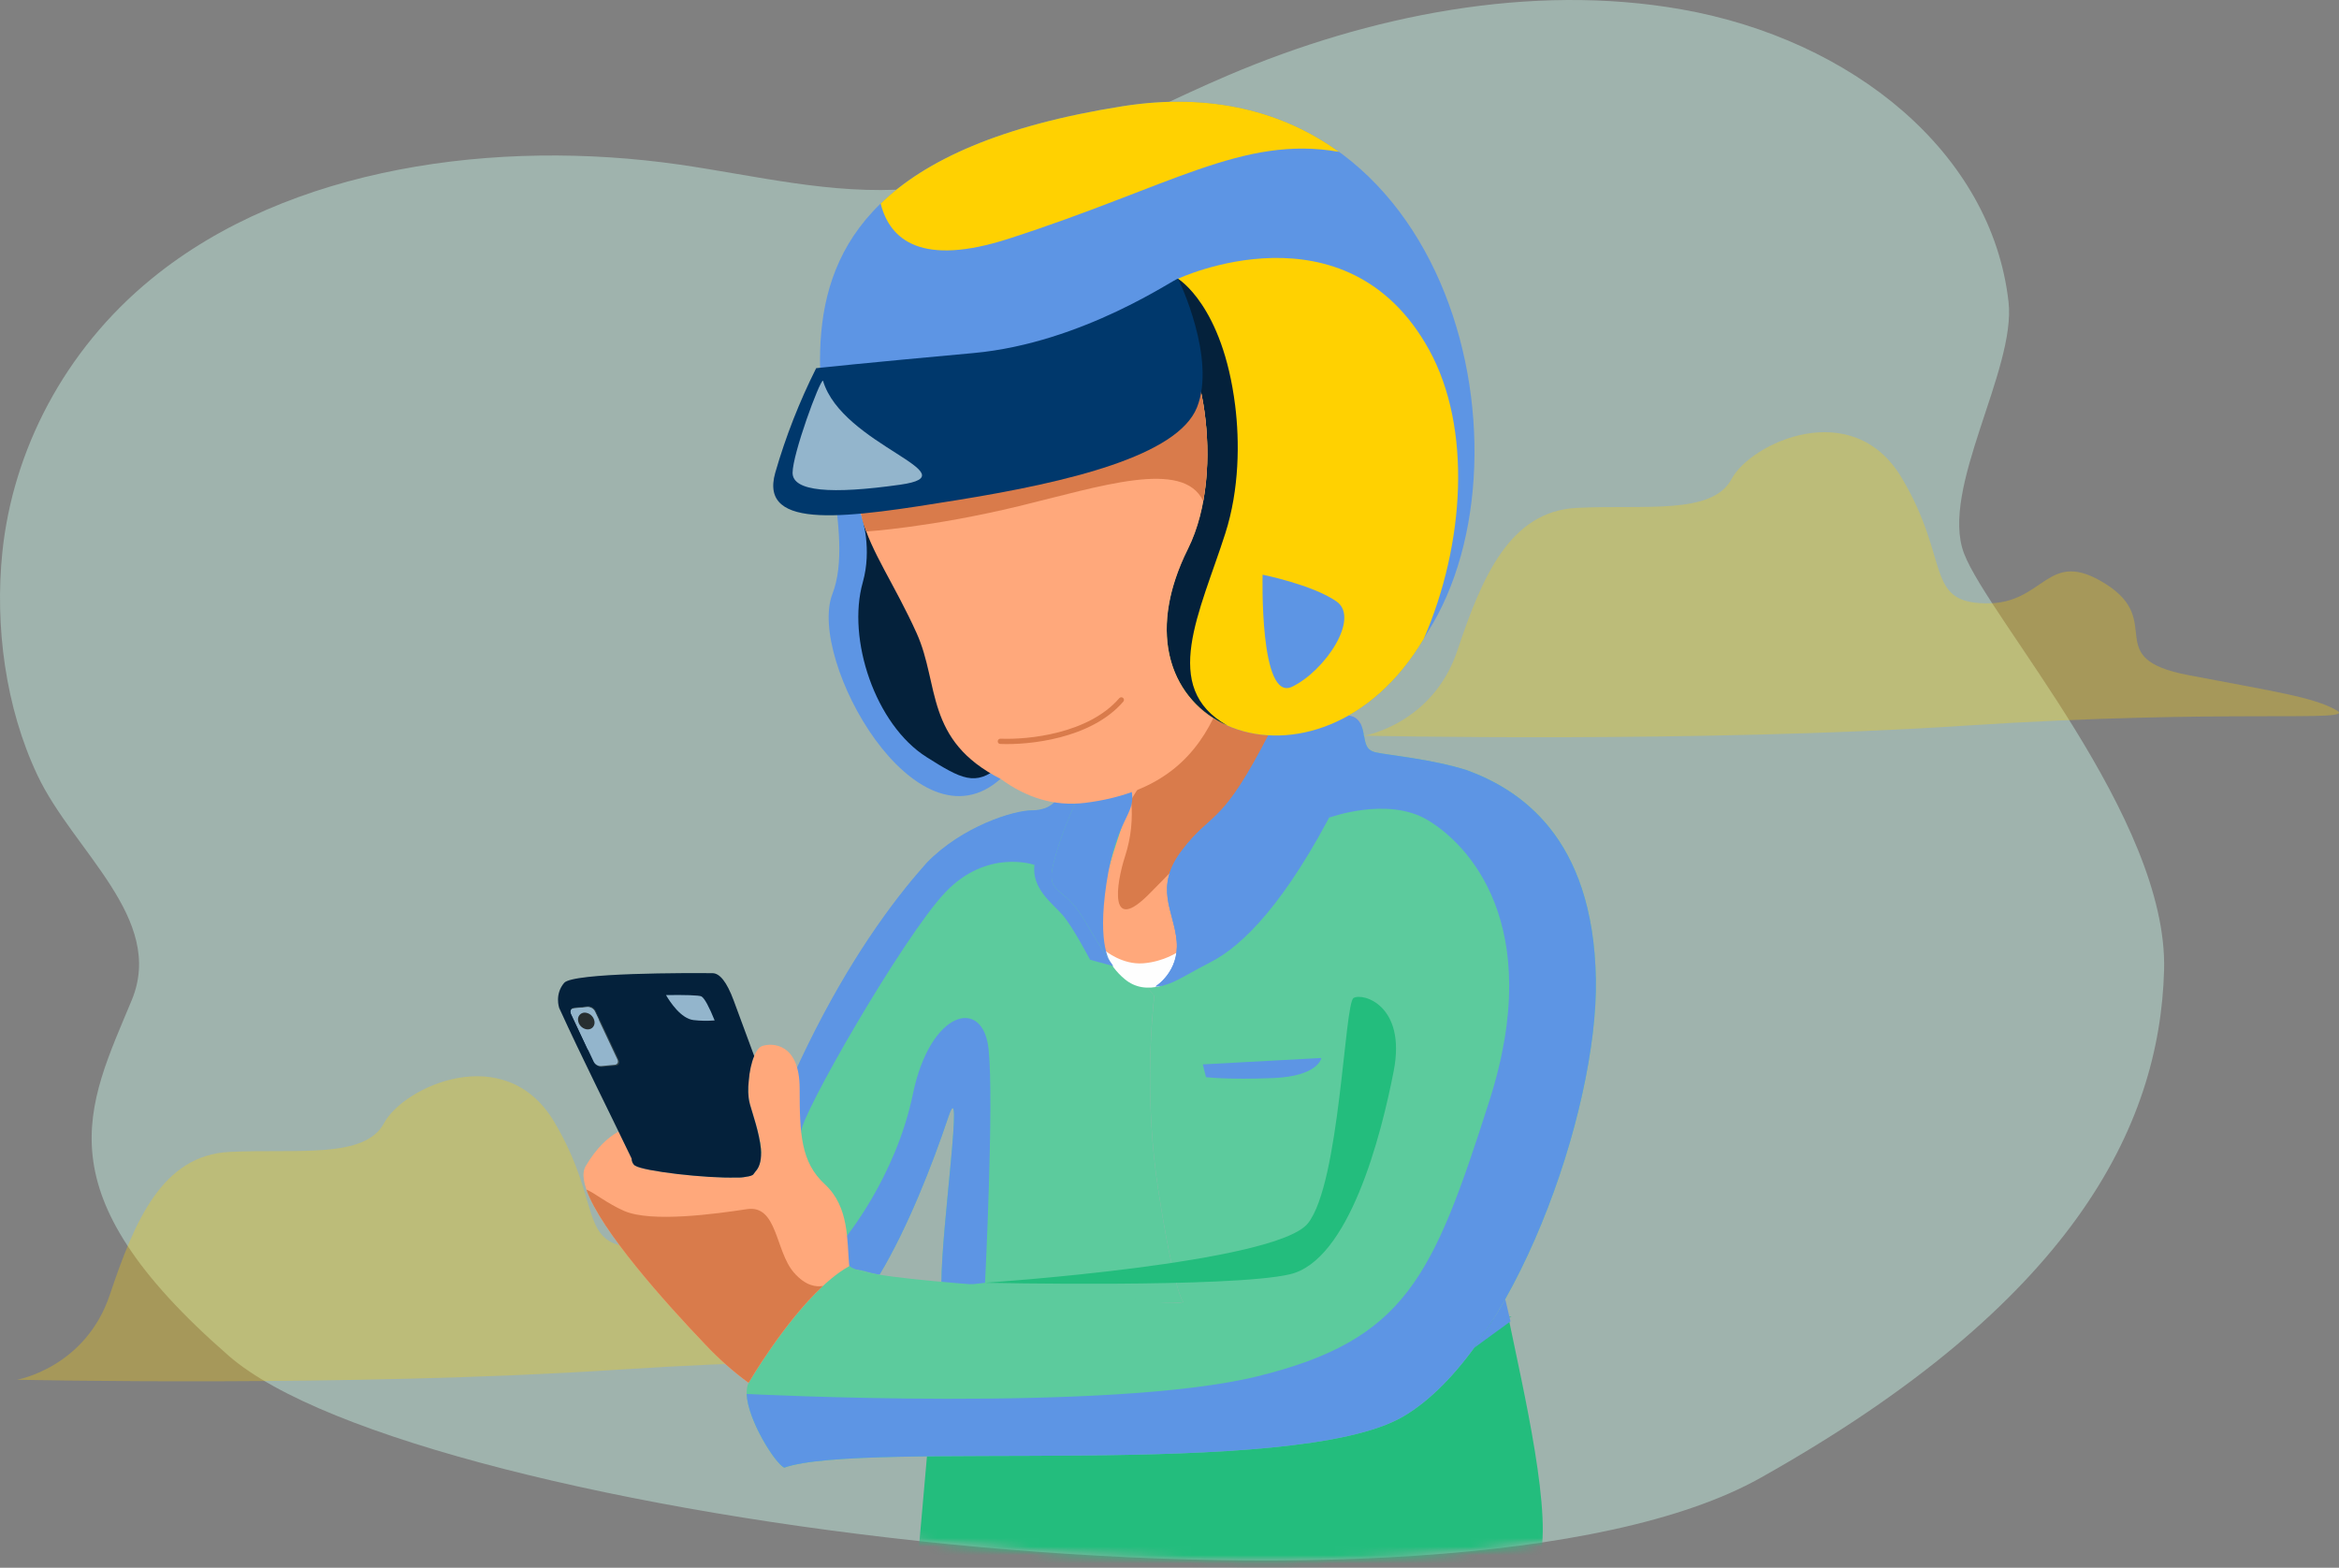 <svg width="276" height="185" viewBox="0 0 276 185" fill="none" xmlns="http://www.w3.org/2000/svg">
<rect x="0" y="0" width="276" height="185" fill="#808080" stroke="none"/>
<path opacity="0.47" d="M0.279 65.146C1.51 53.266 7.501 41.365 17.909 32.875C34.112 19.637 58.652 16.334 80.172 19.422C89.182 20.721 98.125 22.998 107.35 22.294C120.807 21.268 132.652 14.126 144.888 8.899C161.56 1.787 180.666 -2.024 198.404 1.103C218.517 4.649 235.013 17.976 237.007 35.63C237.906 43.632 228.876 57.711 231.749 65.293C234.661 72.982 255.859 96.557 255.36 114.476C254.852 133.039 244.431 153.814 207.715 174.407C171 195 49.306 179.431 27 160C4.694 140.569 10.286 130.684 15.544 118.022C19.541 108.389 8.625 100.426 4.403 91.447C0.631 83.455 -0.62 73.851 0.279 65.146Z" fill="#C2ECE0"/>
<path fill-rule="evenodd" clip-rule="evenodd" d="M161.003 86.813C161.003 86.813 169.066 85.416 171.961 76.781C174.855 68.145 178.121 60.324 186.068 59.931C194.014 59.539 202.04 60.804 204.32 56.528C206.599 52.252 218.601 46.665 224.389 56.369C230.176 66.073 227.103 71.052 234.246 71.199C241.388 71.346 241.494 64.478 248.506 68.93C255.517 73.382 247.84 77.686 258.226 79.666C268.612 81.647 272.956 82.268 275.687 83.799C278.418 85.329 263.231 83.582 231.803 85.637C200.375 87.692 161 86.813 161 86.813" fill="#FFD101" fill-opacity="0.3"/>
<path fill-rule="evenodd" clip-rule="evenodd" d="M2.003 162.813C2.003 162.813 10.066 161.416 12.961 152.781C15.855 144.145 19.121 136.324 27.068 135.931C35.014 135.539 43.04 136.804 45.319 132.528C47.599 128.252 59.602 122.665 65.389 132.369C71.176 142.073 68.103 147.051 75.246 147.199C82.388 147.346 82.494 140.478 89.505 144.93C96.517 149.382 88.84 153.686 99.226 155.666C109.612 157.647 113.956 158.268 116.687 159.799C119.418 161.329 104.231 159.582 72.803 161.637C41.375 163.693 2 162.813 2 162.813" fill="#FFD101" fill-opacity="0.3"/>
<mask id="mask0" mask-type="alpha" maskUnits="userSpaceOnUse" x="0" y="0" width="256" height="185">
<path d="M0.279 65.146C1.51 53.266 7.501 41.365 17.909 32.875C34.112 19.637 58.652 16.334 80.172 19.422C89.182 20.721 98.125 22.998 107.35 22.294C120.807 21.268 132.652 14.126 144.888 8.899C161.56 1.787 180.666 -2.024 198.404 1.103C218.517 4.649 235.013 17.976 237.007 35.63C237.906 43.632 228.876 57.711 231.749 65.293C234.661 72.982 255.859 96.557 255.36 114.476C254.852 133.039 244.431 153.814 207.715 174.407C171 195 49.306 179.431 27 160C4.694 140.569 10.286 130.684 15.544 118.022C19.541 108.389 8.625 100.426 4.403 91.447C0.631 83.455 -0.62 73.851 0.279 65.146Z" fill="#E1E2FE"/>
</mask>
<g mask="url(#mask0)">
<path fill-rule="evenodd" clip-rule="evenodd" d="M109.5 170.5L108 187.5C108 187.5 171.132 210.808 181.5 184.5C183.453 179.544 179.665 163.664 178 155.5C183.898 153.706 114.448 169.672 114.448 169.672L109.5 170.5Z" fill="#23BD7D"/>
</g>
<path fill-rule="evenodd" clip-rule="evenodd" d="M92.049 130.521C91.261 132.406 90.088 134.362 88.728 136.275C90.5 136.049 92.649 135.776 94.701 135.424C95.2 136.943 95.786 138.431 96.457 139.881C96.956 140.969 100.126 149.259 100.28 149.413C100.313 149.446 100.348 149.476 100.386 149.502C100.481 149.569 100.581 149.626 100.687 149.672H100.697C100.757 149.7 100.822 149.726 100.891 149.753H100.9L101.112 149.828L101.146 149.839L101.37 149.909L101.409 149.92L101.632 149.981L101.727 150.006L101.95 150.06L102.075 150.089L102.267 150.132L102.433 150.167L102.504 150.181L102.578 150.196L102.653 150.211L102.802 150.241L102.88 150.256L102.957 150.27H102.974L103.276 150.323L103.36 150.337L103.687 150.392H103.697L103.784 150.405C107.08 144.917 110.02 137.426 111.902 131.796C113.784 126.166 111.087 144.893 111.087 151.241C111.087 157.294 133.537 153.65 137.903 153.757H138.003C138.102 153.757 138.201 153.757 138.298 153.757H138.414C138.503 153.757 138.589 153.749 138.675 153.746L138.827 153.737L139.047 153.719L139.251 153.7L139.403 153.681L139.643 153.647C139.599 153.61 138.55 152.592 136.649 140.268C135.074 130.04 135.851 120.664 136.198 117.51L136.172 117.479L136.146 117.448L136.121 117.416L136.072 117.357L136.054 117.337L136.047 117.328L136.023 117.298L136 117.27L135.977 117.243L135.953 117.214L135.932 117.188L135.91 117.161L135.889 117.136L135.866 117.11L135.846 117.085L135.825 117.06L135.805 117.036L135.785 117.012L135.765 116.989L135.746 116.966V116.96L135.733 116.944L135.714 116.921L135.697 116.9L135.679 116.878L135.662 116.858L135.645 116.838L135.628 116.818L135.619 116.806L135.613 116.799L135.597 116.78L135.582 116.762L135.567 116.744L135.553 116.727L135.539 116.71L135.526 116.694L135.513 116.681L135.501 116.666L135.488 116.651L135.477 116.636L135.466 116.623L135.455 116.609L135.443 116.597L135.433 116.584L135.425 116.576L135.416 116.565L135.406 116.553L135.398 116.543L135.39 116.533L135.382 116.525L135.376 116.516V116.508V116.502L135.37 116.495C134.425 116.461 133.518 116.109 132.798 115.497C125.75 109.622 133.524 97.873 133.41 92.88C132.419 93.268 131.406 93.596 130.376 93.862C128.508 94.357 126.55 94.402 124.662 93.994C124.778 94.094 124.838 94.156 124.83 94.166C124.823 94.176 124.184 95.648 121.817 95.648C119.673 95.648 113.585 97.507 109.383 101.845C108.967 102.309 108.546 102.793 108.121 103.3C107.996 103.464 107.871 103.613 107.746 103.743C102.909 109.572 97.242 118.228 92.089 130.55L92.049 130.521ZM112.855 85.718C112.855 85.718 111.882 86.361 110.485 87.491C112.415 87.971 114.286 88.51 115.973 89.035C114.867 87.995 113.825 86.887 112.855 85.718Z" fill="#5CCB9D"/>
<path fill-rule="evenodd" clip-rule="evenodd" d="M122.055 102.06C122.055 102.06 116.442 100.084 111.489 105.359C106.536 110.634 94.383 131.751 94.541 133.587C94.613 134.409 94.05 131.373 93.511 127.151C98.258 116.602 103.324 108.997 107.706 103.714C107.831 103.589 107.948 103.436 108.081 103.271C108.51 102.764 108.93 102.279 109.343 101.817C113.551 97.479 119.633 95.619 121.777 95.619C124.147 95.619 124.79 94.138 124.79 94.138C124.79 94.138 124.738 94.065 124.622 93.965C124.994 94.049 125.368 94.111 125.744 94.154C124.3 97.147 122.11 101.718 122.058 102.06" fill="#5D95E4"/>
<path fill-rule="evenodd" clip-rule="evenodd" d="M103.692 150.407H103.701L103.789 150.421C107.085 144.933 110.025 137.442 111.907 131.812C113.789 126.181 111.092 144.908 111.092 151.257C111.092 151.445 111.115 151.632 111.161 151.814C113.781 151.701 116.234 151.373 116.234 151.373C116.234 151.373 117.302 130.065 116.656 123.823C116.01 117.58 109.767 119.194 107.721 129.098C105.676 139.001 99.622 146.223 99.622 146.223L99.309 149.964C101.363 149.502 101.955 150.113 103.692 150.403" fill="#5D95E4"/>
<path fill-rule="evenodd" clip-rule="evenodd" d="M173.06 90.873C179.232 93.131 188.008 98.68 188.31 115.526C188.593 131.274 178.478 159.628 165.562 167.163C152.647 174.697 101.951 169.869 92.536 173.189C91.275 172.591 87.088 165.719 88.336 163.185C88.336 163.185 93.414 152.546 99.947 148.936C100.025 149.116 100.139 149.278 100.28 149.414C102.217 151.352 127.083 151.997 136.284 153.612C137.396 153.814 138.534 153.832 139.651 153.666C139.608 153.628 138.559 152.611 136.658 140.286C135.083 130.059 135.86 120.683 136.207 117.529C135.649 116.854 135.323 116.466 135.323 116.466C143.79 116.826 158.503 94.852 159.873 89.317C160.215 87.933 160.497 86.792 160.728 85.856C161.166 87.336 160.895 88.467 162.349 88.789C163.804 89.111 168.971 89.581 173.057 90.878" fill="#5CCB9D"/>
<path fill-rule="evenodd" clip-rule="evenodd" d="M173.06 90.873C179.232 93.131 188.008 98.68 188.31 115.525C188.593 131.273 178.478 159.628 165.562 167.162C152.647 174.697 101.952 169.869 92.536 173.189C91.453 172.675 88.214 167.539 88.109 164.491C88.119 164.491 130.973 166.71 148.407 162.405C165.842 158.101 169.072 150.781 175.746 129.9C182.42 109.02 173.163 99.548 168.427 96.749C163.691 93.95 156.828 96.491 156.828 96.491L157.826 93.91C158.893 91.969 159.62 90.352 159.877 89.313L160.366 87.328C160.42 87.268 160.628 87.035 160.933 86.713C161.131 87.761 161.197 88.529 162.353 88.785C163.805 89.108 168.975 89.577 173.061 90.874" fill="#5D95E4"/>
<path fill-rule="evenodd" clip-rule="evenodd" d="M146.482 63.318C145.579 63.168 149.872 69.937 154.231 71.229C157.192 72.103 159.704 77.376 160.355 82.538C159.632 83.586 159.117 84.444 159.117 84.444C159.117 84.444 159.99 84.388 160.517 85.317C160.496 86.763 160.296 88.13 159.882 89.309C157.783 95.283 140.509 121.922 132.759 115.465C125.01 109.008 135.18 95.445 133.081 91.569C130.982 87.692 145.538 63.42 145.538 63.42C145.538 63.42 146.439 63.314 146.482 63.315" fill="#FFA87B"/>
<path fill-rule="evenodd" clip-rule="evenodd" d="M137.018 116.338C135.414 116.759 133.95 116.569 132.725 115.547C131.769 114.764 131.012 113.766 130.516 112.633C130.474 112.384 130.454 112.214 130.454 112.214C130.454 112.214 132.444 113.863 134.892 113.675C137.34 113.487 139.194 112.264 139.008 112.248C138.851 112.236 138.846 115.098 137.012 116.339" fill="#FEFEFE"/>
<path fill-rule="evenodd" clip-rule="evenodd" d="M133.47 94.393C133.695 96.61 133.46 98.849 132.78 100.971C131.652 104.413 130.805 110.45 135.774 105.315C140.743 100.18 149.846 91.805 150.411 87.629C150.976 83.453 141.979 81.416 141.698 81.557C141.418 81.698 133.405 94.419 133.466 94.393" fill="#D97B4B"/>
<path fill-rule="evenodd" clip-rule="evenodd" d="M136.336 116.407C136.336 116.407 139.171 114.69 138.847 111.058C138.523 107.426 136.103 104.762 139.493 100.321C142.883 95.881 143.932 97.498 148.775 88.456C153.619 79.415 153.377 79.01 153.377 79.01L160.748 78.83C160.748 78.83 161.227 79.512 161.41 81.09C160.584 82.166 159.816 83.286 159.11 84.445C159.11 84.445 160.293 84.369 160.732 85.85C160.81 86.117 160.867 86.372 160.914 86.614C160.38 88.788 159.408 91.478 157.737 94.752C151.764 106.458 146.668 111.604 142.804 113.561C140.893 114.529 139.371 115.498 138.24 115.965C137.084 116.442 136.338 116.407 136.338 116.407" fill="#5D95E4"/>
<path fill-rule="evenodd" clip-rule="evenodd" d="M136.336 116.407C136.336 116.407 139.171 114.689 138.847 111.057C138.523 107.425 136.103 104.761 139.493 100.321C142.883 95.88 143.932 97.497 148.775 88.455C151.135 84.051 152.287 81.698 152.848 80.44L155.708 80.339C156.111 80.887 152.948 84.455 149.236 92.449C145.524 100.443 139.548 102.053 140.113 106.012C140.678 109.971 140.878 112.812 137.307 116.273C136.991 116.36 136.664 116.405 136.336 116.407Z" fill="#5D95E4"/>
<path fill-rule="evenodd" clip-rule="evenodd" d="M88.336 163.183C86.52 161.852 84.829 160.358 83.284 158.72C77.358 152.511 67.126 141.009 69.102 137.624C70.372 135.446 71.759 134.204 73 133.518L74.53 136.701C74.548 137.064 74.665 137.367 74.939 137.55C75.913 138.2 83.296 139.07 86.931 138.955C87.279 138.974 87.628 138.949 87.97 138.88C88.5 138.813 88.843 138.703 88.927 138.542C89.007 138.453 89.08 138.357 89.143 138.255C90.811 136.49 88.901 131.894 88.447 130.127C87.976 127.322 88.83 123.824 89.914 123.443C91.113 123.018 94.359 123.088 94.359 128.45C94.359 133.812 94.5 137.13 97.323 139.741C100.244 142.443 99.928 146.406 100.209 149.412C94.498 152.568 88.335 163.183 88.335 163.183" fill="#FFA87B"/>
<path fill-rule="evenodd" clip-rule="evenodd" d="M88.336 163.183C86.52 161.853 84.829 160.359 83.284 158.721C78.493 153.702 70.891 145.225 69.189 140.372C70.135 140.746 71.684 142.045 73.66 142.899C76.888 144.298 84.525 143.235 88.135 142.685C91.746 142.134 91.472 147.635 93.68 150.168C95.09 151.79 96.37 151.884 97.108 151.745C92.471 156.055 88.33 163.186 88.33 163.186" fill="#D97B4B"/>
<path fill-rule="evenodd" clip-rule="evenodd" d="M65.979 118.924C65.979 118.924 65.425 117.327 66.571 115.982C67.608 114.766 81.315 114.812 84.078 114.839C84.919 114.847 85.751 115.837 86.581 118.082C87.559 120.709 88.995 124.612 88.995 124.612C88.669 125.384 88.432 126.45 88.349 127.584C88.257 128.437 88.249 129.346 88.45 130.127L88.472 130.212V130.235L88.491 130.301V130.308C88.81 131.454 89.58 133.612 89.786 135.547C89.872 136.637 89.732 137.625 89.138 138.253C89.074 138.355 89.002 138.45 88.922 138.54C88.84 138.701 88.495 138.811 87.965 138.878C87.623 138.947 87.274 138.972 86.926 138.953C83.286 139.068 75.909 138.205 74.934 137.549C74.66 137.365 74.543 137.062 74.525 136.699C71.656 130.723 68.774 125.053 65.974 118.922" fill="#04213B"/>
<path fill-rule="evenodd" clip-rule="evenodd" d="M127.129 94.239C126.734 95.065 125.161 98.457 124.318 101.828C123.35 105.703 125.449 104.331 127.87 108.448C130.291 112.565 131.099 113.604 131.099 113.604C131.099 113.604 129.411 111.826 130.565 104.217C131.719 96.609 133.98 96.18 133.559 93.51C133.522 93.269 133.476 93.04 133.425 92.825C132.414 93.224 131.379 93.561 130.327 93.832C129.282 94.108 128.206 94.245 127.125 94.239" fill="#5D95E4"/>
<path fill-rule="evenodd" clip-rule="evenodd" d="M131.371 114.004L128.627 113.256C128.627 113.256 126.581 109.327 125.344 107.927C124.107 106.528 121.738 104.86 122.061 102.065C122.311 99.876 124.048 95.811 124.791 94.143C125.544 94.292 126.308 94.368 127.075 94.371C126.6 95.376 125.13 98.612 124.324 101.833C123.356 105.709 125.455 104.337 127.876 108.454C128.714 109.878 129.359 110.933 129.844 111.705C130.533 112.803 130.898 113.327 131.035 113.514L130.973 113.42C131.002 113.47 131.034 113.517 131.068 113.563C131.192 113.752 131.305 113.911 131.373 114.003" fill="#5D95E4"/>
<path fill-rule="evenodd" clip-rule="evenodd" d="M98.22 70.102C95.237 77.823 108.073 100.925 118.099 91.875C113.441 88.469 110.881 80.7 108.15 74.653C105.577 68.956 102.731 64.99 101.732 61.163C97.266 44.075 99.678 49.419 113.173 48.026C131.35 46.146 135.375 40.209 138.318 39.891C141.262 39.573 144.929 55.187 140.175 64.724C129.354 86.415 156.325 96.382 168.441 74.631C182.065 53.275 170.798 6.476 132.451 12.537C77.821 21.169 103.7 55.921 98.22 70.102Z" fill="#5D95E4"/>
<path fill-rule="evenodd" clip-rule="evenodd" d="M157.995 17.916C151.499 13.21 143.003 10.87 132.451 12.537C117.983 14.822 109.171 18.938 103.917 24.018C105.009 28.364 108.789 31.467 119.009 28.174C138.132 22.014 146.655 15.934 157.991 17.916" fill="#FFD101"/>
<path fill-rule="evenodd" clip-rule="evenodd" d="M148.986 67.818C148.986 67.818 154.84 68.991 157.691 70.96C160.542 72.928 156.341 79.177 152.467 81.037C148.593 82.898 148.986 67.816 148.986 67.816V67.818ZM131.731 43.245C135.194 41.541 136.886 40.051 138.318 39.896C141.258 39.579 144.929 55.193 140.175 64.729C129.481 86.166 155.697 96.148 168.007 75.383C172.871 64.147 173.691 50.457 168.631 41.276C158.86 23.562 138.998 32.894 138.998 32.894C138.998 32.894 135.256 36.748 131.731 43.239V43.245Z" fill="#FFD101"/>
<path fill-rule="evenodd" clip-rule="evenodd" d="M135.224 41.316C136.548 40.533 137.479 39.981 138.318 39.891C141.258 39.574 144.929 55.187 140.175 64.724C134.999 75.1 138.473 82.789 144.828 85.612C136.83 81.143 141.62 72.215 144.587 62.935C146.253 57.725 146.277 52.084 145.747 47.843C144.269 36.019 138.998 32.895 138.998 32.895C138.998 32.895 137.403 36.262 135.221 41.317" fill="#04213B"/>
<path fill-rule="evenodd" clip-rule="evenodd" d="M101.732 61.162C101.732 61.162 102.924 64.764 101.808 68.716C99.912 75.418 103.279 85.517 109.34 89.343C113.439 91.931 115.114 92.836 117.9 90.466C120.687 88.096 116.431 72.429 114.328 69.59C112.225 66.751 101.731 61.159 101.731 61.159" fill="#04213B"/>
<path fill-rule="evenodd" clip-rule="evenodd" d="M99.846 49.904C100.165 53.397 100.735 57.37 101.741 61.221C102.738 65.047 105.587 69.014 108.16 74.711C110.891 80.758 109.081 87.355 118.109 91.932C121.028 94.066 124.345 95.204 128.069 94.737C136.289 93.705 140.617 89.937 143.161 84.773C137.913 81.415 135.479 74.205 140.18 64.782C144.937 55.245 141.263 39.632 138.324 39.949C135.386 40.265 131.36 46.204 113.179 48.082C104.76 48.955 100.656 47.199 99.842 49.904" fill="#FFA87B"/>
<path fill-rule="evenodd" clip-rule="evenodd" d="M100.018 51.645C100.364 54.854 100.937 58.035 101.732 61.163C101.871 61.69 102.038 62.209 102.231 62.718C102.245 62.718 109.872 62.232 120.237 59.725C129.794 57.416 139.618 54.112 141.975 59.123C143.638 50.09 140.728 39.628 138.32 39.887C135.381 40.205 131.351 46.142 113.175 48.022C110.812 48.254 108.438 48.339 106.065 48.277C103.741 49.441 101.677 50.587 100.015 51.645" fill="#D97B4B"/>
<path fill-rule="evenodd" clip-rule="evenodd" d="M96.309 43.444C94.325 47.397 92.709 51.525 91.482 55.774C89.486 62.748 100.193 61.081 113.135 58.983C126.076 56.885 138.933 53.803 141.239 48.081C143.546 42.358 139.155 33.095 138.998 32.895C138.841 32.696 127.869 40.477 114.867 41.662C101.865 42.847 96.306 43.445 96.306 43.445" fill="#00386C"/>
<path fill-rule="evenodd" clip-rule="evenodd" d="M97.11 44.916C96.701 44.933 93.519 53.589 93.524 55.796C93.529 58.004 98.086 58.346 106.207 57.198C114.83 55.981 99.347 52.562 97.11 44.916Z" fill="#93B5CC"/>
<path fill-rule="evenodd" clip-rule="evenodd" d="M116.234 151.374C116.234 151.374 145.192 151.998 152.188 150.376C159.184 148.755 162.952 134.123 164.458 126.374C165.965 118.624 160.799 117.118 159.719 117.768C158.639 118.417 158.104 139.617 154.337 144.353C150.57 149.089 116.23 151.375 116.23 151.375" fill="#23BD7D"/>
<path fill-rule="evenodd" clip-rule="evenodd" d="M67.723 118.897L69.385 118.74C69.569 118.736 69.749 118.784 69.906 118.878C70.064 118.972 70.191 119.109 70.273 119.273L73.017 125.096C73.168 125.42 73.017 125.712 72.683 125.745L71.022 125.901C70.839 125.905 70.658 125.857 70.501 125.763C70.344 125.669 70.216 125.532 70.134 125.368L67.396 119.544C67.244 119.22 67.396 118.928 67.729 118.897" fill="#33454B"/>
<path fill-rule="evenodd" clip-rule="evenodd" d="M67.712 118.998L69.333 118.844C69.511 118.84 69.686 118.887 69.839 118.978C69.991 119.07 70.115 119.203 70.195 119.362L72.858 125.026C73.006 125.342 72.858 125.625 72.533 125.65L70.918 125.802C70.74 125.806 70.564 125.76 70.412 125.668C70.259 125.577 70.135 125.443 70.055 125.284L67.392 119.62C67.244 119.305 67.392 119.022 67.716 118.997" fill="#93B5CC"/>
<path fill-rule="evenodd" clip-rule="evenodd" d="M67.712 118.998L69.333 118.844C69.511 118.841 69.687 118.887 69.839 118.979C69.992 119.07 70.116 119.203 70.196 119.362L70.643 120.313L69.395 123.896L67.388 119.627C67.24 119.311 67.388 119.028 67.713 119.003" fill="#93B5CC"/>
<path fill-rule="evenodd" clip-rule="evenodd" d="M69.172 119.512C69.441 119.564 69.685 119.705 69.864 119.912C70.043 120.119 70.148 120.38 70.161 120.653C70.161 121.191 69.731 121.552 69.189 121.458C68.921 121.406 68.677 121.265 68.498 121.058C68.319 120.851 68.215 120.59 68.202 120.317C68.197 120.195 68.22 120.073 68.269 119.962C68.319 119.85 68.394 119.752 68.487 119.674C68.581 119.596 68.692 119.541 68.811 119.513C68.93 119.485 69.053 119.485 69.172 119.512Z" fill="#272E30"/>
<path fill-rule="evenodd" clip-rule="evenodd" d="M78.593 117.425C80.746 117.387 82.508 117.439 82.767 117.58C83.135 117.781 83.697 118.857 84.328 120.414C83.497 120.482 82.661 120.469 81.833 120.374C80.353 120.197 79.063 118.24 78.59 117.425" fill="#93B5CC"/>
<path fill-rule="evenodd" clip-rule="evenodd" d="M141.93 125.602L142.305 127.108C142.305 127.108 144.834 127.431 150.215 127.216C155.596 127 155.92 124.846 155.92 124.846L141.93 125.602Z" fill="#5D95E4"/>
<path fill-rule="evenodd" clip-rule="evenodd" d="M177.615 153.308L178.238 155.927L173.957 159.045C175.36 156.975 176.303 155.647 177.616 153.308" fill="#5D95E4"/>
<path fill-rule="evenodd" clip-rule="evenodd" d="M125.087 87.007C122.407 87.704 119.762 87.862 118.024 87.79C117.852 87.783 117.721 87.635 117.732 87.463C117.743 87.291 117.89 87.161 118.062 87.168C119.745 87.236 122.321 87.082 124.93 86.404C127.607 85.707 130.28 84.469 132.07 82.393C132.182 82.263 132.378 82.241 132.512 82.349C132.646 82.457 132.668 82.654 132.556 82.784C130.65 85.006 127.831 86.294 125.087 87.007Z" fill="#D97B4B"/>
</svg>
